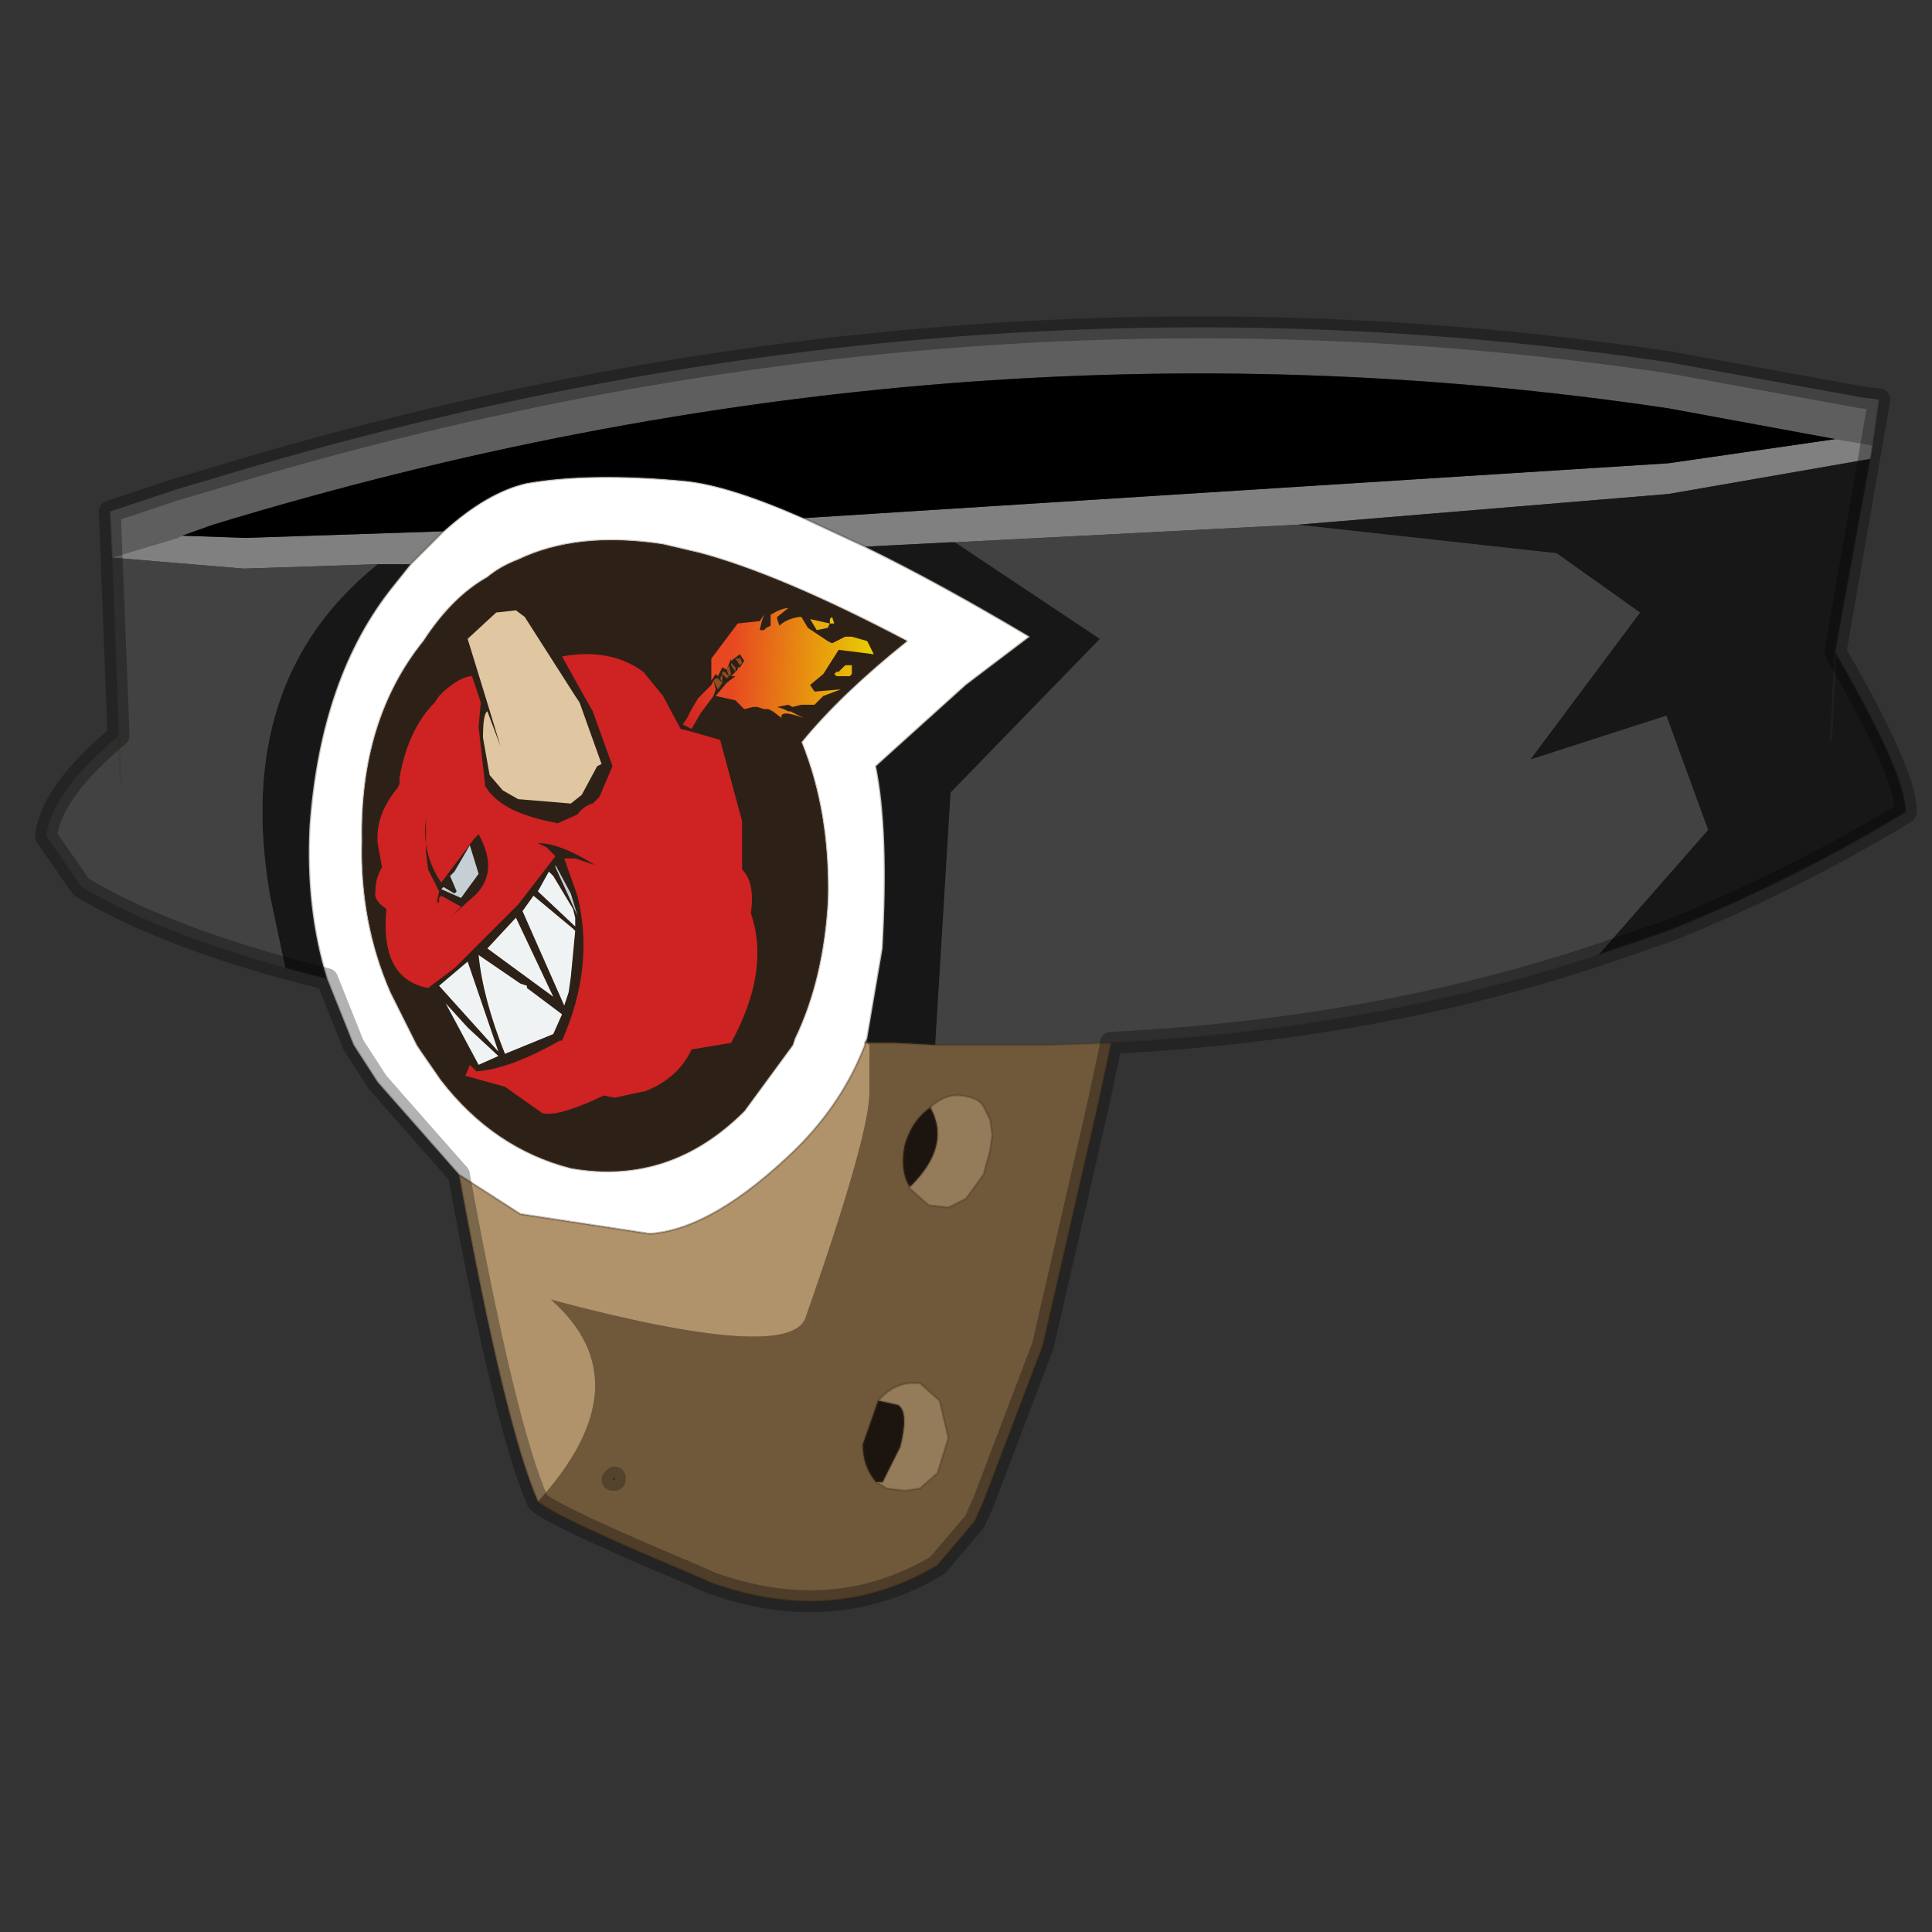 <?xml version="1.0" encoding="UTF-8" standalone="no"?>
<svg xmlns:xlink="http://www.w3.org/1999/xlink" height="440.0px" width="440.0px" xmlns="http://www.w3.org/2000/svg">
  <rect width="100%" height="100%" fill="#333333" stroke="none"/>
  <g transform="matrix(10.0, 0.0, 0.0, 10.0, 0.0, 0.0)">
    <use height="44.0" transform="matrix(1.0, 0.0, 0.0, 1.0, 0.0, 0.0)" width="44.0" xlink:href="#shape0"/>
  </g>
  <defs>
    <g id="shape0" transform="matrix(1.0, 0.0, 0.0, 1.0, 0.0, 0.0)">
      <path d="M44.0 44.0 L0.0 44.0 0.0 0.0 44.0 0.0 44.0 44.0" fill="#43adca" fill-opacity="0.0" fill-rule="evenodd" stroke="none"/>
      <path d="M2.5 11.65 L4.0 11.15 4.85 10.9 Q21.6 5.8 38.0 8.25 L42.4 9.05 42.8 9.1 42.65 10.15 42.4 10.1 41.8 10.0 38.0 9.3 Q21.6 6.85 4.85 11.95 L4.15 12.2 4.05 12.25 2.55 12.7 2.5 11.65" fill="#5e5e5e" fill-rule="evenodd" stroke="none"/>
      <path d="M2.55 12.7 L4.05 12.25 4.15 12.2 5.6 12.25 10.1 12.1 9.35 12.85 8.6 12.85 5.55 12.95 2.55 12.7 M41.8 10.0 L42.4 10.1 42.65 10.15 42.6 10.45 38.0 11.25 29.55 11.95 21.75 12.35 21.65 12.35 19.7 12.45 18.3 11.8 38.0 10.55 41.8 10.0" fill="#808080" fill-rule="evenodd" stroke="none"/>
      <path d="M19.7 12.45 L21.65 12.35 21.75 12.35 25.05 14.55 23.35 16.3 21.65 18.05 21.3 23.8 20.35 23.75 19.75 23.75 19.75 23.65 20.1 21.6 Q20.25 18.9 19.95 17.45 L22.0 15.6 23.45 14.5 Q21.35 13.25 19.7 12.45 M29.55 11.95 L38.0 11.25 42.6 10.45 41.8 14.85 Q43.45 17.7 43.4 18.5 40.85 20.05 38.0 21.2 L36.4 21.75 38.9 18.9 37.95 16.3 34.85 17.3 37.35 13.95 35.45 12.6 29.55 11.95 M7.45 22.3 L6.5 22.05 6.15 20.4 Q5.3 15.5 8.6 12.85 L9.35 12.85 8.95 13.35 Q7.3 15.4 7.05 18.8 6.95 20.7 7.45 22.3 M41.7 16.85 L41.8 14.85 41.7 16.85" fill="#171717" fill-rule="evenodd" stroke="none"/>
      <path d="M21.75 12.35 L29.55 11.95 35.45 12.6 37.35 13.95 34.85 17.3 37.95 16.3 38.9 18.9 36.4 21.75 Q31.3 23.45 25.3 23.75 L23.85 23.8 21.45 23.8 21.3 23.8 21.65 18.05 23.35 16.3 25.05 14.55 21.75 12.35 M6.5 22.05 Q3.6 21.25 1.85 20.2 L1.05 19.05 Q1.15 18.05 2.7 16.75 L2.55 12.7 5.55 12.95 8.6 12.85 Q5.3 15.5 6.15 20.4 L6.5 22.05 M19.75 23.65 L19.75 23.75 19.7 23.75 19.75 23.65 M2.75 17.8 L2.7 16.75 2.75 17.8" fill="#424242" fill-rule="evenodd" stroke="none"/>
      <path d="M25.3 23.75 L25.3 23.8 25.0 25.2 23.75 30.65 22.4 34.2 22.2 34.65 21.35 35.65 Q19.0 37.05 16.2 36.05 L15.75 35.85 Q12.65 34.55 12.25 34.2 14.7 31.5 12.55 29.6 18.0 31.05 18.35 30.0 19.75 26.0 19.8 24.95 L19.8 23.8 19.75 23.75 20.35 23.75 21.3 23.8 21.45 23.8 23.85 23.8 25.3 23.75 M21.2 25.2 L21.15 25.25 Q20.75 25.55 20.6 26.1 20.5 26.65 20.7 27.0 L20.7 27.05 21.15 27.45 21.6 27.5 22.0 27.3 22.4 26.75 22.55 26.2 22.6 25.85 22.55 25.5 22.4 25.2 Q22.3 25.0 21.9 24.95 21.55 24.9 21.2 25.2 M14.0 33.7 L14.0 33.65 13.95 33.7 14.0 33.7 M19.95 33.75 L20.2 33.9 20.6 33.95 20.95 33.9 21.35 33.55 21.6 32.75 21.4 31.9 20.95 31.5 20.75 31.5 20.7 31.5 Q20.3 31.55 20.0 31.9 L19.65 32.9 Q19.65 33.4 19.95 33.75" fill="#70593b" fill-rule="evenodd" stroke="none"/>
      <path d="M18.3 11.8 L19.7 12.45 Q21.35 13.25 23.45 14.5 L22.0 15.6 19.95 17.45 Q20.25 18.9 20.1 21.6 L19.75 23.65 19.7 23.75 19.7 23.8 Q19.2 25.1 18.15 26.15 16.25 28.0 14.8 28.1 L11.85 27.65 10.45 26.75 8.6 24.65 8.05 23.8 7.45 22.3 Q6.95 20.7 7.05 18.8 7.3 15.4 8.95 13.35 L9.35 12.85 10.1 12.1 Q11.1 11.2 12.0 11.0 13.45 10.75 15.6 10.95 16.6 11.05 18.3 11.8 M15.1 12.4 Q13.15 12.1 11.8 12.75 11.4 12.9 11.1 13.15 10.3 13.6 9.65 14.6 8.2 16.4 8.25 19.15 8.2 21.0 8.9 22.6 L9.5 23.8 9.6 23.95 10.05 24.6 Q11.25 26.15 13.0 26.6 15.25 27.0 16.95 25.3 L18.05 23.8 18.1 23.65 Q18.75 22.3 18.85 20.5 18.9 18.5 18.25 16.9 19.15 15.8 20.65 14.6 17.8 13.1 15.95 12.6 L15.1 12.4" fill="#ffffff" fill-rule="evenodd" stroke="none"/>
      <path d="M15.1 12.4 L15.95 12.6 Q17.8 13.1 20.65 14.6 19.15 15.8 18.25 16.9 18.9 18.5 18.85 20.5 18.75 22.3 18.1 23.65 L18.05 23.8 16.95 25.3 Q15.25 27.0 13.0 26.6 11.25 26.15 10.05 24.6 L9.6 23.95 9.5 23.8 8.9 22.6 Q8.2 21.0 8.25 19.15 8.2 16.4 9.65 14.6 10.3 13.6 11.1 13.15 11.4 12.9 11.8 12.75 13.15 12.1 15.1 12.4" fill="#2d2117" fill-rule="evenodd" stroke="none"/>
      <path d="M4.15 12.2 L4.85 11.95 Q21.6 6.85 38.0 9.3 L41.8 10.0 38.0 10.55 18.3 11.8 Q16.6 11.05 15.6 10.95 13.45 10.75 12.0 11.0 11.1 11.2 10.1 12.1 L5.6 12.25 4.15 12.2" fill="#000000" fill-rule="evenodd" stroke="none"/>
      <path d="M12.25 34.2 Q11.5 32.5 10.45 26.75 L11.85 27.65 14.8 28.1 Q16.25 28.0 18.15 26.15 19.2 25.1 19.7 23.8 L19.7 23.75 19.75 23.75 19.8 23.8 19.8 24.95 Q19.75 26.0 18.35 30.0 18.0 31.05 12.55 29.6 14.7 31.5 12.25 34.2" fill="#b0936b" fill-rule="evenodd" stroke="none"/>
      <path d="M21.2 25.25 L21.2 25.2 Q21.55 24.9 21.9 24.95 22.3 25.0 22.4 25.2 L22.55 25.5 22.6 25.85 22.55 26.2 22.4 26.75 22.0 27.3 21.6 27.5 21.15 27.45 20.7 27.05 20.75 27.0 Q21.65 26.1 21.2 25.25 M20.75 31.5 L20.95 31.5 21.4 31.9 21.6 32.75 21.35 33.55 20.95 33.9 20.6 33.95 20.2 33.9 19.95 33.75 20.1 33.75 20.5 32.95 Q20.7 32.15 20.45 32.0 L20.0 31.9 Q20.3 31.55 20.7 31.5 L20.75 31.5" fill="#947b5a" fill-rule="evenodd" stroke="none"/>
      <path d="M21.2 25.25 L21.15 25.25 21.2 25.2 21.2 25.25 M20.7 27.0 L20.75 27.0 20.7 27.05 20.7 27.0" fill="#61503b" fill-rule="evenodd" stroke="none"/>
      <path d="M21.15 25.25 L21.2 25.25 Q21.65 26.1 20.75 27.0 L20.7 27.0 Q20.5 26.65 20.6 26.1 20.75 25.55 21.15 25.25 M20.0 31.9 L20.45 32.0 Q20.7 32.15 20.5 32.95 L20.1 33.75 19.95 33.75 Q19.65 33.4 19.65 32.9 L20.0 31.9" fill="#1c150f" fill-rule="evenodd" stroke="none"/>
      <path d="M2.5 11.65 L2.55 12.7 M42.65 10.15 L42.8 9.1 M42.6 10.45 L42.65 10.15 M18.3 11.8 L19.7 12.45 Q21.35 13.25 23.45 14.5 L22.0 15.6 19.95 17.45 Q20.25 18.9 20.1 21.6 L19.75 23.65 19.7 23.75 19.7 23.8 Q19.2 25.1 18.15 26.15 16.25 28.0 14.8 28.1 L11.85 27.65 10.45 26.75 8.6 24.65 8.05 23.8 7.45 22.3 6.5 22.05 Q3.6 21.25 1.85 20.2 L1.05 19.05 Q1.15 18.05 2.7 16.75 L2.55 12.7 M42.6 10.45 L41.8 14.85 Q43.45 17.7 43.4 18.5 40.85 20.05 38.0 21.2 L36.4 21.75 Q31.3 23.45 25.3 23.75 L25.3 23.8 25.0 25.2 23.75 30.65 22.4 34.2 22.2 34.65 21.35 35.65 Q19.0 37.05 16.2 36.05 L15.75 35.85 Q12.65 34.55 12.25 34.2 11.5 32.5 10.45 26.75 M41.8 14.85 L41.7 16.85 M19.75 23.75 L20.35 23.75 21.3 23.8 M15.1 12.4 Q13.15 12.1 11.8 12.75 11.4 12.9 11.1 13.15 10.3 13.6 9.65 14.6 8.2 16.4 8.25 19.15 8.2 21.0 8.9 22.6 L9.5 23.8 9.6 23.95 10.05 24.6 Q11.25 26.15 13.0 26.6 15.25 27.0 16.95 25.3 L18.05 23.8 18.1 23.65 Q18.75 22.3 18.85 20.5 18.9 18.5 18.25 16.9 19.15 15.8 20.65 14.6 17.8 13.1 15.95 12.6 L15.1 12.4 M10.1 12.1 Q11.1 11.2 12.0 11.0 13.45 10.75 15.6 10.95 16.6 11.05 18.3 11.8 M9.35 12.85 L10.1 12.1 M7.45 22.3 Q6.95 20.7 7.05 18.8 7.3 15.4 8.95 13.35 L9.35 12.85 M2.7 16.75 L2.75 17.8 M25.3 23.75 L23.85 23.8 21.45 23.8 21.3 23.8 M21.2 25.25 L21.2 25.2 21.15 25.25 Q20.75 25.55 20.6 26.1 20.5 26.65 20.7 27.0 L20.7 27.05 20.75 27.0 Q21.65 26.1 21.2 25.25 M20.7 27.05 L21.15 27.45 21.6 27.5 22.0 27.3 22.4 26.75 22.55 26.2 22.6 25.85 22.55 25.5 22.4 25.2 Q22.3 25.0 21.9 24.95 21.55 24.9 21.2 25.2 M19.7 23.75 L19.75 23.75 M19.95 33.75 L20.2 33.9 20.6 33.95 20.95 33.9 21.35 33.55 21.6 32.75 21.4 31.9 20.95 31.5 20.75 31.5 20.7 31.5 Q20.3 31.55 20.0 31.9 L20.45 32.0 Q20.7 32.15 20.5 32.95 L20.1 33.75 19.95 33.75 Q19.65 33.4 19.65 32.9 L20.0 31.9" fill="none" stroke="#422f1d" stroke-linecap="round" stroke-linejoin="round" stroke-opacity="0.302" stroke-width="0.05"/>
      <path d="M18.9 14.1 L18.95 14.05 19.0 14.2 18.9 14.2 18.9 14.1" fill="#e8c012" fill-rule="evenodd" stroke="none"/>
      <path d="M16.85 14.95 L16.9 15.1 16.85 15.15 16.75 15.0 16.85 15.0 16.85 14.95 M16.65 15.15 L16.65 15.1 16.75 15.2 16.75 15.3 16.65 15.15 M16.6 15.4 L16.55 15.25 16.6 15.15 16.65 15.35 16.6 15.4 16.55 15.45 16.45 15.35 16.45 15.3 16.5 15.3 16.6 15.4 M16.45 15.35 L16.45 15.5 16.45 15.55 16.35 15.7 16.25 15.5 16.3 15.45 16.35 15.45 16.45 15.55 16.4 15.45 16.45 15.35" fill="#8f4f1f" fill-rule="evenodd" stroke="none"/>
      <path d="M10.65 14.55 L11.3 13.95 11.75 13.9 11.95 14.05 13.1 15.85 13.2 16.0 13.7 17.4 13.6 17.45 13.25 18.1 13.0 18.3 11.8 18.2 11.45 18.0 11.15 17.65 11.0 16.8 Q11.0 16.25 11.1 16.2 L11.4 17.0 11.05 15.85 10.65 14.55" fill="#e0c7a1" fill-rule="evenodd" stroke="none"/>
      <path d="M15.1 15.85 L15.5 16.6 15.7 16.65 16.4 16.85 16.9 18.7 16.9 19.8 Q17.2 20.1 17.1 20.8 17.55 22.1 16.65 23.75 L15.75 23.9 Q15.45 24.55 14.7 24.85 L14.45 24.9 14.0 25.0 13.75 24.95 Q12.7 25.45 12.35 25.35 L11.5 24.75 10.6 24.5 10.7 24.25 10.85 24.4 Q11.6 24.35 12.75 23.7 L12.8 23.7 Q13.55 22.0 13.15 20.4 L12.85 19.55 13.1 19.55 13.55 19.7 Q12.75 19.2 12.25 19.2 L12.45 19.3 12.65 19.5 11.8 20.6 10.35 22.05 9.75 22.5 Q8.65 22.3 8.8 20.7 8.5 20.5 8.55 20.3 8.55 20.0 8.7 19.75 L8.6 19.2 Q8.55 18.55 9.05 17.95 L9.1 17.85 9.1 17.7 Q9.3 16.6 9.9 16.0 L10.0 15.85 10.1 15.75 Q10.5 15.4 10.75 15.4 L10.95 16.0 10.9 16.55 11.05 17.9 11.15 18.05 11.25 18.15 Q11.65 18.55 12.7 18.75 L13.15 18.55 Q13.3 18.35 13.5 18.3 L13.65 18.15 13.95 17.45 13.5 16.2 13.3 15.85 12.8 14.95 Q13.9 14.75 14.65 15.3 L15.1 15.85 M10.8 19.1 L10.05 20.1 Q9.6 19.45 9.7 18.65 L9.7 19.4 9.75 19.8 10.0 20.3 9.95 20.55 10.0 20.55 10.0 20.45 10.05 20.4 10.5 20.65 10.45 20.7 10.3 20.85 10.75 20.45 Q11.4 19.9 10.9 19.0 L10.8 19.1" fill="#cf2222" fill-rule="evenodd" stroke="none"/>
      <path d="M12.65 19.7 L13.0 20.35 13.15 20.85 12.65 19.75 12.65 19.7 M10.35 19.85 L10.7 19.25 10.9 19.9 10.5 20.45 10.05 20.25 10.1 20.2 10.35 20.35 10.4 20.3 10.25 19.95 10.35 19.85" fill="#c6cfd6" fill-rule="evenodd" stroke="none"/>
      <path d="M12.5 19.85 L12.55 19.9 12.6 19.95 13.05 20.7 13.1 20.9 13.1 20.95 13.1 21.1 12.25 20.3 12.5 19.85 M10.0 22.45 L10.65 21.9 11.3 23.8 11.35 23.95 10.0 22.45 M10.15 22.85 L10.65 23.4 11.35 24.05 10.9 24.25 10.15 22.85 M13.1 21.2 L13.0 22.25 12.95 22.6 12.85 22.9 11.9 20.75 12.15 20.4 12.75 20.9 13.05 21.15 13.1 21.2 M11.75 20.9 L12.6 22.7 11.1 21.6 11.75 20.9 M12.0 22.5 L12.8 23.1 12.6 23.55 11.5 24.0 Q11.0 22.75 10.9 21.75 L11.85 22.4 12.0 22.45 12.0 22.5" fill="#f0f3f4" fill-rule="evenodd" stroke="none"/>
      <path d="M18.9 14.2 L18.85 14.3 18.6 14.35 18.45 14.1 18.9 14.2" fill="#e8ab10" fill-rule="evenodd" stroke="none"/>
      <path d="M17.55 14.1 L17.55 14.05 17.55 14.0 Q17.8 13.85 17.95 13.85 L17.7 14.05 17.7 14.1 17.75 14.25 Q17.9 14.1 18.2 14.05 L18.25 14.05 18.4 14.3 18.85 14.6 18.95 14.65 19.25 14.5 19.4 14.5 19.75 14.6 19.9 14.9 19.1 14.8 18.75 15.35 18.45 15.6 18.55 15.75 19.15 15.7 18.75 15.85 18.55 16.05 18.25 16.05 18.05 16.1 17.95 16.05 17.7 16.1 17.85 16.15 17.95 16.2 18.0 16.2 18.3 16.35 Q17.75 16.15 17.8 16.35 L17.6 16.2 17.5 16.15 17.4 16.15 17.25 16.1 17.15 16.1 16.95 16.15 16.75 15.95 16.3 15.85 16.55 15.55 16.75 15.4 16.65 15.4 16.8 15.25 16.8 15.2 16.85 15.2 16.95 15.05 16.85 14.9 16.65 15.05 16.65 15.0 16.55 15.25 16.45 15.2 16.35 15.4 16.3 15.35 16.2 15.5 16.2 15.05 16.2 15.0 16.8 14.2 17.25 14.15 17.3 14.15 17.4 14.0 17.35 14.15 17.3 14.35 17.4 14.35 17.45 14.3 17.55 14.25 17.55 14.2 17.55 14.1 M19.25 15.15 L19.4 15.15 19.4 15.2 19.4 15.3 19.4 15.35 19.35 15.4 19.2 15.4 19.05 15.4 19.0 15.35 19.05 15.3 19.1 15.3 19.25 15.15" fill="url(#gradient0)" fill-rule="evenodd" stroke="none"/>
      <path d="M15.9 15.9 L15.95 15.85 16.1 15.7 16.15 15.65 16.2 15.6 16.25 15.5 16.3 15.7 16.25 15.85 15.95 16.25 15.75 16.6 15.55 16.5 15.65 16.35 15.75 16.15 15.9 15.9" fill="url(#gradient1)" fill-rule="evenodd" stroke="none"/>
      <path d="M13.95 33.7 L14.0 33.65 14.0 33.7 13.95 33.7" fill="none" stroke="#000000" stroke-linecap="round" stroke-linejoin="round" stroke-opacity="0.251" stroke-width="0.5"/>
      <path d="M42.4 9.05 L38.0 8.25 Q21.6 5.8 4.85 10.9 L4.0 11.15 2.5 11.65 2.7 16.75 Q1.15 18.05 1.05 19.05 L1.85 20.2 Q3.6 21.25 6.5 22.05 L7.45 22.3 8.05 23.8 8.6 24.65 10.45 26.75 Q11.5 32.5 12.25 34.2 12.65 34.55 15.75 35.85 L16.2 36.05 Q19.0 37.05 21.35 35.65 L22.2 34.65 22.4 34.2 23.75 30.65 25.0 25.2 25.3 23.8 25.3 23.75 Q31.3 23.45 36.4 21.75 L38.0 21.2 Q40.85 20.05 43.4 18.5 43.45 17.7 41.8 14.85 L42.8 9.1 42.4 9.05" fill="none" stroke="#000000" stroke-linecap="round" stroke-linejoin="round" stroke-opacity="0.302" stroke-width="0.5"/>
    </g>
    <linearGradient gradientTransform="matrix(0.002, 0.0, -1.0E-4, 0.002, 18.3, 15.2)" gradientUnits="userSpaceOnUse" id="gradient0" spreadMethod="pad" x1="-819.2" x2="819.2">
      <stop offset="0.0" stop-color="#e74821"/>
      <stop offset="1.0" stop-color="#e8d200"/>
    </linearGradient>
    <linearGradient gradientTransform="matrix(6.0E-4, -7.0E-4, 1.0E-4, 2.0E-4, 16.05, 15.9)" gradientUnits="userSpaceOnUse" id="gradient1" spreadMethod="pad" x1="-819.2" x2="819.2">
      <stop offset="0.0" stop-color="#cf2222"/>
      <stop offset="1.0" stop-color="#e74821"/>
    </linearGradient>
  </defs>
</svg>
